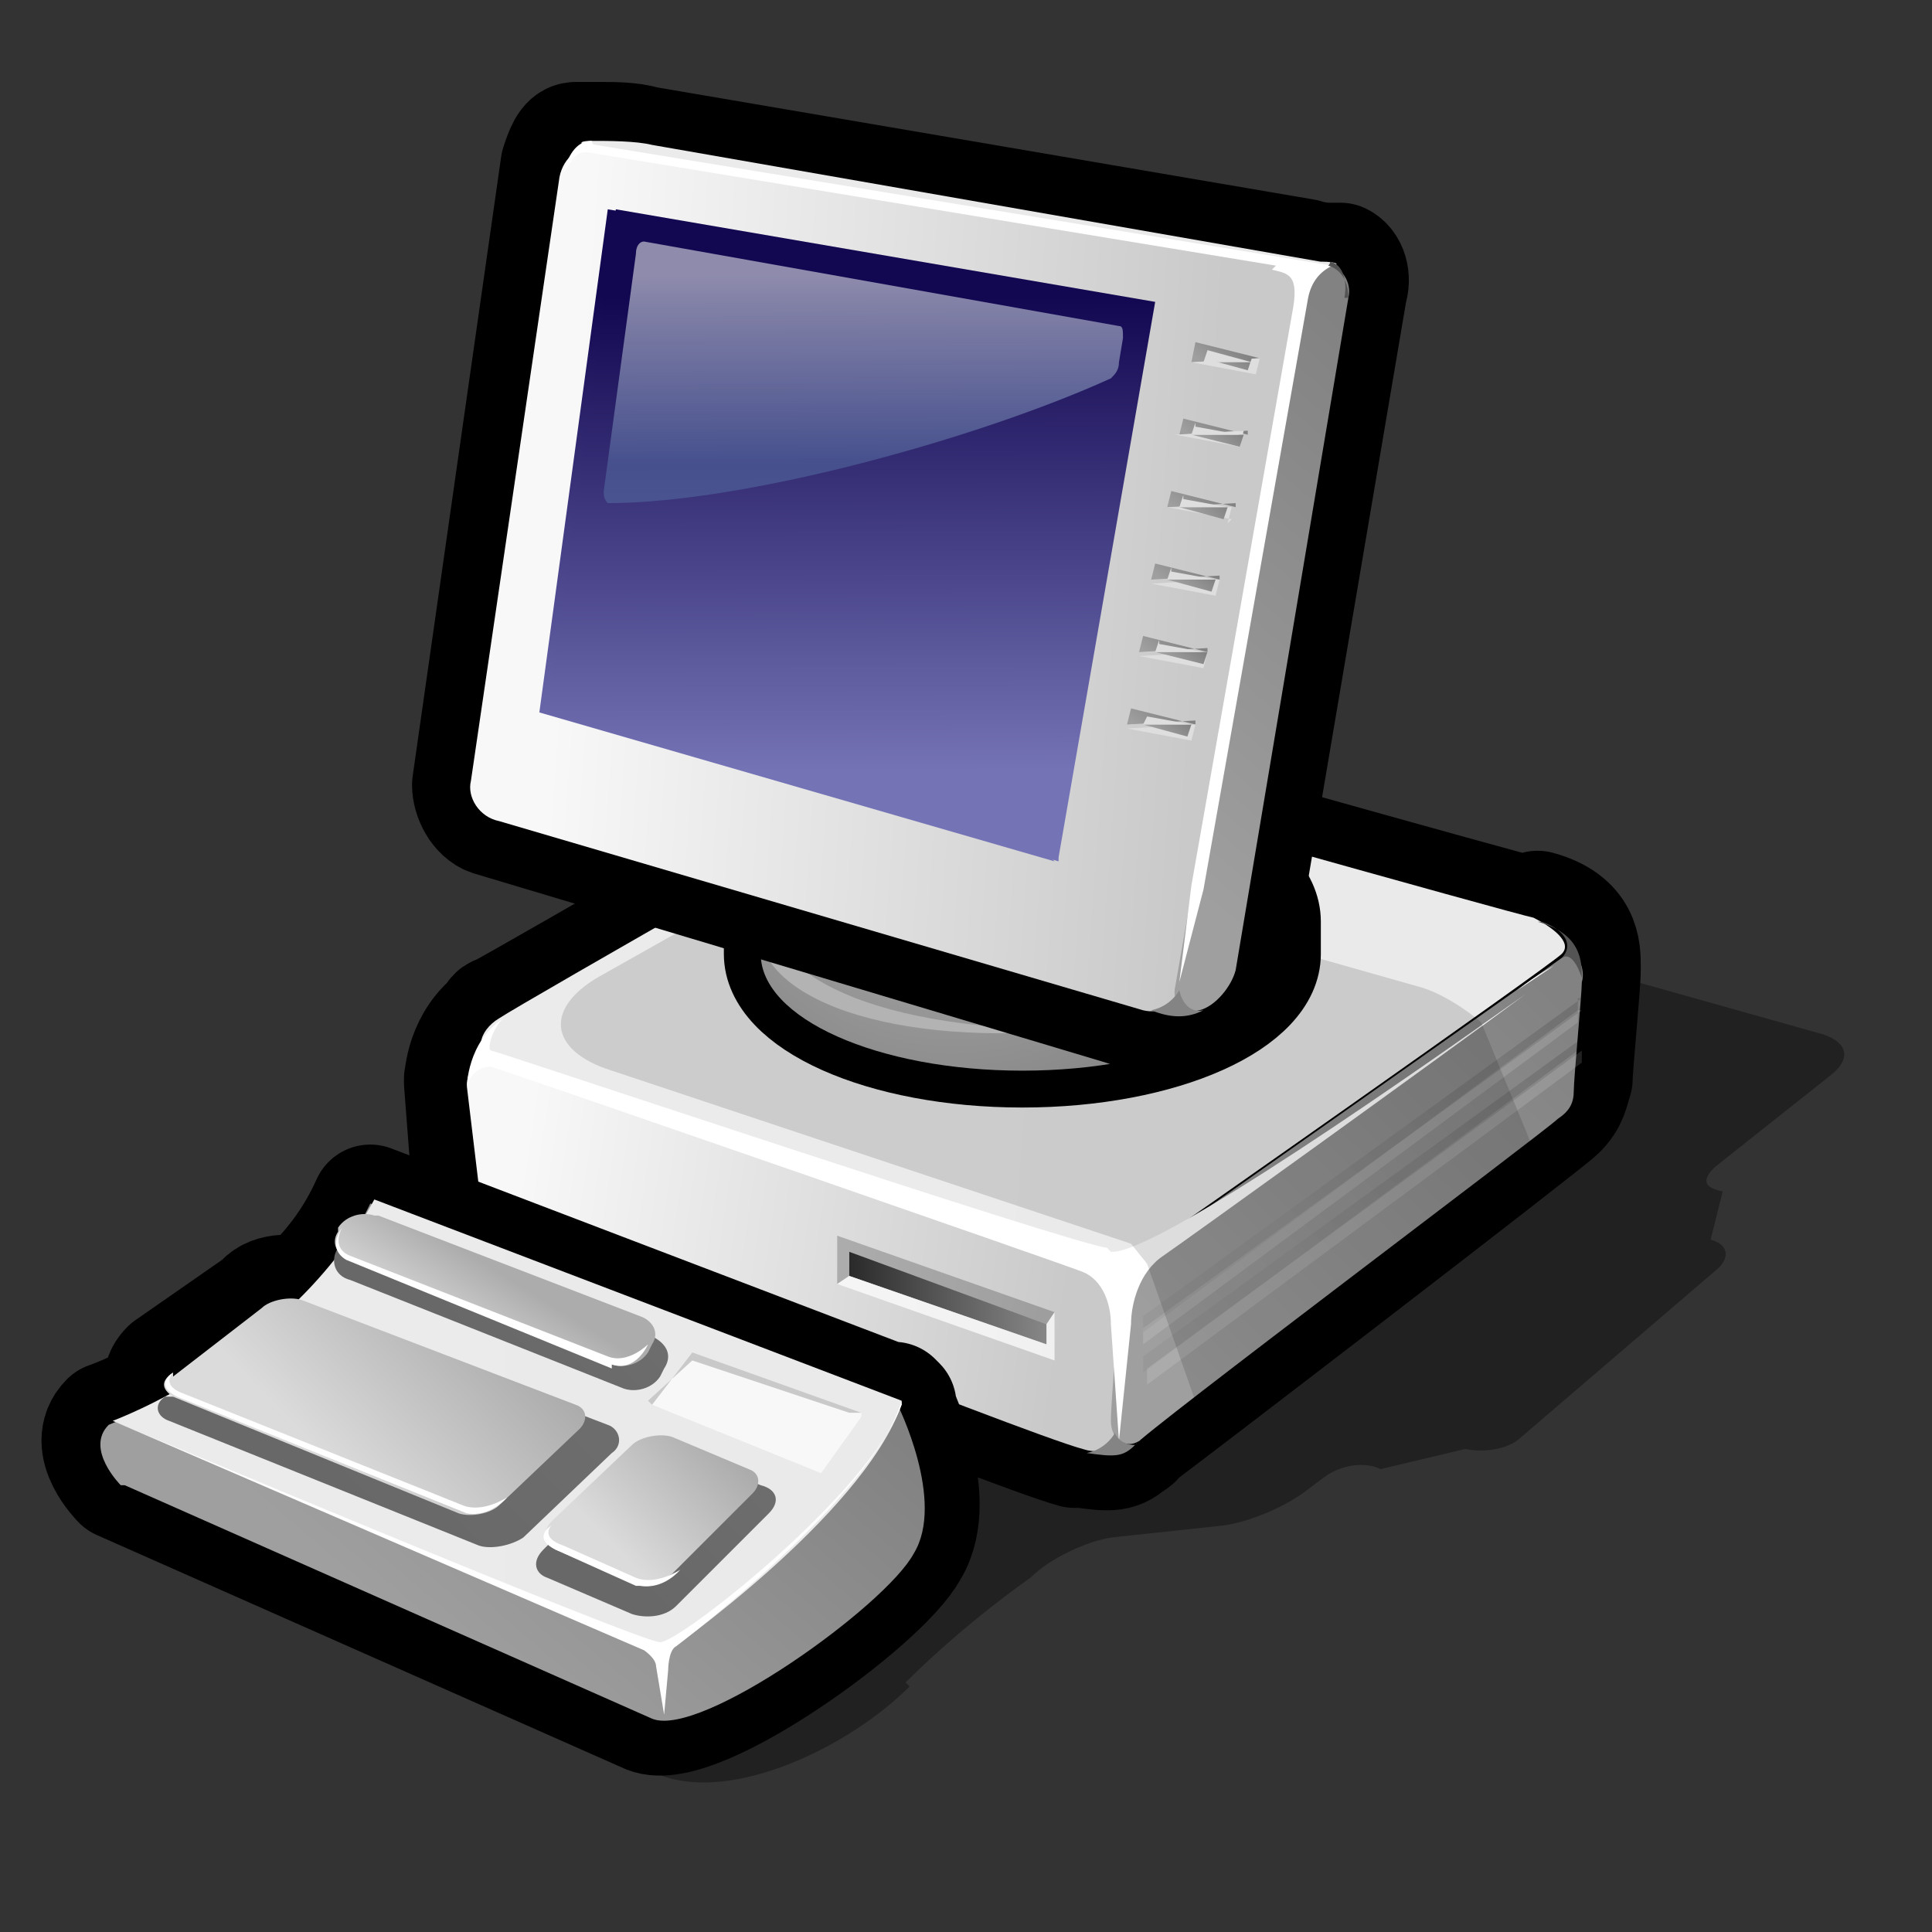 <?xml version="1.0" encoding="iso-8859-1"?>
<!-- Generator: Adobe Illustrator 9.0, SVG Export Plug-In  -->
<!DOCTYPE svg PUBLIC "-//W3C//DTD SVG 20000303 Stylable//EN"   "http://www.w3.org/TR/2000/03/WD-SVG-20000303/DTD/svg-20000303-stylable.dtd">
<svg  width="48pt" height="48pt" viewBox="0 0 48 48" xml:space="preserve">
	<rect x="0" y="0" width="48" height="48" fill="#333333" stroke="none"/>
	<g id="computercase" style="fill-rule:nonzero;clip-rule:nonzero;fill:#FFFFFF;stroke:#000000;stroke-miterlimit:4;">
		<g style="opacity:0.35;">
			<g>
				<path style="fill:#000000;stroke:none;" d="M22.6,41.9c-1.5,1.5-4.4,2.9-6.2,2.2c-1.7-0.8-13.2-5.9-13.2-5.9C2.6,38,2.6,37.4,3.1,37l5.8-4.5c0.5-0.4,1.4-1,1.9-1.4l13.9-10.2c0.5-0.4,1.5-0.6,2.1-0.4l18.5,5.2c0.6,0.2,0.7,0.6,0.2,1l-2.9,2.3c-0.3,0.3-0.3,0.5,0.2,0.6l-0.3,1.2
					c0.4,0.1,0.5,0.4,0.2,0.7l-4.9,4.2c-0.3,0.3-0.9,0.4-1.4,0.3l-2.1,0.5c-0.4-0.2-1-0.1-1.4,0.2l-0.4,0.3c-0.5,0.4-1.4,0.8-2.1,0.9l-2.8,0.3c-0.6,0.1-1.5,0.5-2,1c0,0-1.6,1.1-3.1,2.6z"/>
			</g>
		</g>
		<path style="fill:#000000;stroke-width:2.927;stroke-linecap:round;stroke-linejoin:round;" d="M38.3,22.8c0,0,0,0,0,0c0,0-0.1,0-0.1,0c-0.5-0.1-12.6-3.5-13.2-3.7c-0.6-0.2-1.4-0.2-1.7-0.1C23,19.1,13,24.9,12.4,25.2c-0.1,0-0.1,0.1-0.2,0.2c-0.7,0.6-0.7,1.5-0.7,1.5s0,0,0-0.1c0,0,0,0.1,0,0.1l0.2,2.6c0,0.5,0.1,0.7,0.5,0.9
			c0,0,13,5.2,14.5,5.6c0.1,0,0.1,0,0.2,0c0,0,0,0,0,0c0.7,0.1,0.9,0.1,1.2-0.2c0,0,0.1,0,0.1-0.1c0.3-0.2,10.2-7.8,10.5-8.1c0.3-0.3,0.3-0.5,0.4-0.8c0-0.3,0.2-2.3,0.2-2.7c0,0,0-0.1,0-0.1l0,0c0-0.4,0-1.1-1.1-1.4z M27.6,35.6c0,0,0,0,0,0v0l0,0c0,0,0,0,0,0.1
			c0,0,0-0.1,0-0.1l0,0z M37.9,24.3c0.4-0.3,0.6-0.5,0.6-0.5s-0.3,0.2-0.7,0.5c-0.7,0.5-1.6,1.1-2.6,1.9c1.7-1.2,3.2-2.2,3.6-2.5c-0.1,0.1-0.4,0.3-0.9,0.6z"/>
		<linearGradient id="aigrd1" gradientUnits="userSpaceOnUse" x1="13.387" y1="26.144" x2="39.688" y2="26.144" gradientTransform="matrix(0.997 7.730000e-002 -7.730000e-002 0.997 1.203 -3.004)">
			<stop  offset="0" style="stop-color:#EBEBEB"/>
			<stop  offset="1" style="stop-color:#EAEAEA"/>
		</linearGradient>
		<path style="fill:url(#aigrd1);stroke:none;" d="M25,19.2c-0.6-0.2-1.4-0.2-1.7-0.1C23,19.2,13,24.9,12.4,25.3c-0.5,0.3-0.7,0.9,0,1.2c0.7,0.2,13.8,4.5,14.3,4.6c0.6,0.2,1.5,0.2,1.8-0.1c0.3-0.2,10-7,10.3-7.3c0.3-0.3-0.3-0.7-0.7-0.9c-0.5-0.1-12.6-3.5-13.2-3.7z"/>
		<linearGradient id="aigrd2" gradientUnits="userSpaceOnUse" x1="14.073" y1="32.205" x2="27.986" y2="33.207" gradientTransform="matrix(0.997 7.730000e-002 -7.730000e-002 0.997 1.203 -3.004)">
			<stop  offset="0" style="stop-color:#F8F8F8"/>
			<stop  offset="1" style="stop-color:#C9C9C9"/>
		</linearGradient>
		<path style="fill:url(#aigrd2);stroke:none;" d="M11.6,27c0-0.5,0.3-0.8,0.7-0.7c0.3,0.1,14.4,4.7,14.9,5.1c0.5,0.3,0.8,0.5,0.8,0.9c0,0.4-0.2,2.7-0.2,3.1c0,0.4-0.3,0.8-0.9,0.6c-1.5-0.4-14.5-5.6-14.5-5.6c-0.4-0.2-0.5-0.4-0.5-0.9L11.6,27z"/>
		<linearGradient id="aigrd3" gradientUnits="userSpaceOnUse" x1="30.714" y1="34.671" x2="39.295" y2="24.568" gradientTransform="matrix(0.997 7.730000e-002 -7.730000e-002 0.997 1.203 -3.004)">
			<stop  offset="0" style="stop-color:#9F9F9F"/>
			<stop  offset="1" style="stop-color:#828282"/>
		</linearGradient>
		<path style="fill:url(#aigrd3);stroke:none;" d="M28.3,35.8c-0.3,0.2-0.7,0-0.7-0.5c0-0.5,0.2-2.7,0.2-3.1c0-0.4,0.2-0.8,0.5-1c0.3-0.2,10.1-7.1,10.5-7.4c0.4-0.3,0.6,0.3,0.5,0.6c0,0.3-0.2,2.4-0.2,2.7c0,0.3-0.1,0.5-0.4,0.7c-0.3,0.3-10.3,7.8-10.5,8.1z"/>
		<g style="stroke:none;">
			<path d="M27.5,31c-0.9-0.1-15.2-4.9-15.3-4.9c-0.1,0,0-0.5,0.3-0.8c-0.9,0.6-0.9,1.7-0.9,1.7s0.1-0.5,0.6-0.5c1.8,0.6,14.2,4.9,14.7,5.1c0.5,0.2,0.7,0.8,0.7,1.3l0.2,2.9l0.3-2.9c0-0.5,0.2-1.3,0.8-1.7c0.3-0.2,6.7-4.8,9-6.5c-2.4,1.7-9.2,6.5-10.3,6.4z"/>
			<path d="M37.7,24.6c0.5-0.4,0.9-0.6,0.9-0.6s-0.3,0.2-0.9,0.6z"/>
		</g>
		<path style="fill:#848484;stroke:none;" d="M28.2,35.9c-0.3,0.3-0.5,0.3-1.2,0.2c0.5-0.1,0.7-0.5,0.7-0.5s0.1,0.3,0.5,0.3z"/>
		<path style="fill:#545454;stroke:none;" d="M38.3,22.9c0.6,0.2,0.8,0.6,0.5,0.9c0.3-0.2,0.5,0.5,0.5,0.5c0-0.4,0-1.1-1.1-1.4z"/>
		<linearGradient id="aigrd4" gradientUnits="userSpaceOnUse" x1="21.11" y1="32.287" x2="26.002" y2="32.287">
			<stop  offset="0" style="stop-color:#2A2A2A"/>
			<stop  offset="0.474" style="stop-color:#585858"/>
			<stop  offset="1" style="stop-color:#878787"/>
		</linearGradient>
		<path style="fill:url(#aigrd4);stroke:none;" d="M21.1,31.1v0.6l4.9,1.7v-0.5l-4.9-1.8z"/>
		<path style="opacity:0.22;fill:#000000;stroke:none;" d="M21.1,31.7l-0.3,0.2v-1.2l5.4,1.9L26,32.9l-4.9-1.8v0.6z"/>
		<path style="opacity:0.72;stroke:none;" d="M26.2,33.8v-1.2L26,32.9v0.5l-4.9-1.7l-0.3,0.2l5.4,1.9z"/>
		<linearGradient id="aigrd5" gradientUnits="userSpaceOnUse" x1="36.438" y1="25.446" x2="32.954" y2="31.968">
			<stop  offset="0" style="stop-color:#FFFFFF"/>
			<stop  offset="1" style="stop-color:#FFFFFF"/>
		</linearGradient>
		<path style="opacity:0.13;fill:url(#aigrd5);stroke:none;" d="M39.3,26.1L28.5,34v0.4l10.8-8l0-0.3z"/>
		<linearGradient id="aigrd6" gradientUnits="userSpaceOnUse" x1="36.438" y1="24.493" x2="32.954" y2="31.015">
			<stop  offset="0" style="stop-color:#FFFFFF"/>
			<stop  offset="1" style="stop-color:#FFFFFF"/>
		</linearGradient>
		<path style="opacity:0.13;fill:url(#aigrd6);stroke:none;" d="M39.3,25.1l-10.9,7.9v0.4l10.8-8l0-0.3z"/>
		<linearGradient id="aigrd7" gradientUnits="userSpaceOnUse" x1="36.44" y1="25.139" x2="32.954" y2="31.661">
			<stop  offset="0" style="stop-color:#000000"/>
			<stop  offset="1" style="stop-color:#6A6A6A"/>
		</linearGradient>
		<path style="opacity:0.13;fill:url(#aigrd7);stroke:none;" d="M39.3,25.8l-10.9,7.9v0.4l10.8-8l0-0.3z"/>
		<linearGradient id="aigrd8" gradientUnits="userSpaceOnUse" x1="36.44" y1="24.186" x2="32.954" y2="30.708">
			<stop  offset="0" style="stop-color:#000000"/>
			<stop  offset="1" style="stop-color:#6A6A6A"/>
		</linearGradient>
		<path style="opacity:0.13;fill:url(#aigrd8);stroke:none;" d="M39.3,24.8l-10.9,7.9v0.4l10.8-8l0-0.3z"/>
	</g>
	<g id="keyboard" style="fill-rule:nonzero;clip-rule:nonzero;fill:#FFFFFF;stroke:#000000;stroke-miterlimit:4;">
		<linearGradient id="aigrd9" gradientUnits="userSpaceOnUse" x1="10.245" y1="39.307" x2="18.508" y2="31.209">
			<stop  offset="0" style="stop-color:#DBDBDB"/>
			<stop  offset="1" style="stop-color:#ACACAC"/>
		</linearGradient>
		<path style="fill:url(#aigrd9);stroke-width:2.927;stroke-linecap:round;stroke-linejoin:round;" d="M22.3,34.9l-13.1-5c-0.4,0.9-1,1.7-1.7,2.3l0,0c-0.3-0.1-0.8-0.1-1,0.2L4.2,34c-0.2,0.2-0.2,0.4,0,0.6l0,0c-0.9,0.5-1.5,0.7-1.5,0.7C2.1,35.9,3,36.8,3,36.8l13.1,5.8c1.2,0.5,5.8-2.8,6.5-4.1c0.8-1.3-0.4-3.7-0.4-3.7z"/>
		<linearGradient id="aigrd10" gradientUnits="userSpaceOnUse" x1="9.89" y1="40.303" x2="17.351" y2="31.518">
			<stop  offset="0" style="stop-color:#9F9F9F"/>
			<stop  offset="1" style="stop-color:#828282"/>
		</linearGradient>
		<path style="fill:url(#aigrd10);stroke:none;" d="M3.1,36.9l13.1,5.8c1.2,0.5,5.8-2.8,6.5-4.1c0.8-1.3-0.4-3.7-0.4-3.7l-13.1-5c-1.7,3.6-6.5,5.5-6.5,5.5c-0.6,0.6,0.3,1.5,0.3,1.5z"/>
		<linearGradient id="aigrd11" gradientUnits="userSpaceOnUse" x1="2.765" y1="35.448" x2="22.362" y2="35.448">
			<stop  offset="0" style="stop-color:#EBEBEB"/>
			<stop  offset="1" style="stop-color:#EAEAEA"/>
		</linearGradient>
		<path style="fill:url(#aigrd11);stroke:none;" d="M22.4,34.9c-1,2.8-5.9,6.2-5.9,6.2L2.8,35.3c0,0,4.4-1.6,6.5-5.5l13.1,5z"/>
		<path style="stroke:none;" d="M22.4,34.9c-0.8,2.2-5.5,5.9-6,5.9c-0.5,0-13.6-5.5-13.6-5.5L16,41c0,0,0.3,0.2,0.3,0.4l0.2,1.2l0.1-1.1c0,0,0-0.5,0.2-0.6c0,0,4.9-3.7,5.6-6.1z"/>
		<g>
			<linearGradient id="aigrd12" gradientUnits="userSpaceOnUse" x1="8.137" y1="36.924" x2="12.259" y2="32.884">
				<stop  offset="0" style="stop-color:#686868"/>
				<stop  offset="1" style="stop-color:#6D6D6D"/>
			</linearGradient>
			<path style="fill:url(#aigrd12);stroke:none;" d="M4.1,34.7c-0.3,0.2-0.2,0.5,0.1,0.6l7.7,3.1c0.3,0.1,0.8,0,1.1-0.2l2.2-2.1c0.3-0.2,0.2-0.6-0.1-0.7l-7.3-2.8c-0.3-0.1-0.8-0.1-1.1,0.2l-2.4,1.9z"/>
		</g>
		<g>
			<linearGradient id="aigrd13" gradientUnits="userSpaceOnUse" x1="7.979" y1="36.095" x2="11.789" y2="32.361">
				<stop  offset="0" style="stop-color:#DBDBDB"/>
				<stop  offset="1" style="stop-color:#ACACAC"/>
			</linearGradient>
			<path style="fill:url(#aigrd13);stroke:none;" d="M4.3,34.1C4,34.3,4,34.5,4.3,34.7l7.1,2.9c0.3,0.1,0.8,0,1-0.2l2-1.9c0.2-0.2,0.2-0.5-0.1-0.6l-6.8-2.6c-0.3-0.1-0.8,0-1,0.2l-2.2,1.7z"/>
		</g>
		<g>
			<linearGradient id="aigrd14" gradientUnits="userSpaceOnUse" x1="15.278" y1="39.133" x2="18.241" y2="36.228">
				<stop  offset="0" style="stop-color:#686868"/>
				<stop  offset="1" style="stop-color:#6D6D6D"/>
			</linearGradient>
			<path style="fill:url(#aigrd14);stroke:none;" d="M16.8,36.1c-0.3-0.1-0.8,0-1.1,0.2l-2.2,2.2c-0.3,0.3-0.2,0.6,0.1,0.7l2.1,0.9c0.3,0.1,0.8,0.1,1.1-0.2l2.3-2.3c0.3-0.3,0.2-0.6-0.2-0.7l-2.2-0.9z"/>
		</g>
		<g>
			<linearGradient id="aigrd15" gradientUnits="userSpaceOnUse" x1="15.277" y1="38.442" x2="17.895" y2="35.877">
				<stop  offset="0" style="stop-color:#DBDBDB"/>
				<stop  offset="1" style="stop-color:#ACACAC"/>
			</linearGradient>
			<path style="fill:url(#aigrd15);stroke:none;" d="M16.7,35.7c-0.3-0.1-0.8,0-1,0.2l-2,1.9c-0.2,0.2-0.2,0.5,0.1,0.7l1.9,0.8c0.3,0.1,0.7,0,1-0.2l2-2c0.2-0.2,0.2-0.5-0.1-0.6l-1.9-0.8z"/>
		</g>
		<g>
			<linearGradient id="aigrd16" gradientUnits="userSpaceOnUse" x1="11.529" y1="33.299" x2="13.897" y2="30.978">
				<stop  offset="0" style="stop-color:#686868"/>
				<stop  offset="1" style="stop-color:#6D6D6D"/>
			</linearGradient>
			<path style="fill:url(#aigrd16);stroke:none;" d="M9.3,30.6c-0.3-0.1-0.7,0-0.9,0.3l0,0.1c-0.2,0.3-0.1,0.7,0.3,0.8l6.8,2.7c0.3,0.1,0.7,0,0.9-0.3l0.1-0.2c0.2-0.3,0.1-0.6-0.3-0.8l-6.9-2.6z"/>
		</g>
		<g>
			<linearGradient id="aigrd17" gradientUnits="userSpaceOnUse" x1="11.327" y1="33.473" x2="12.463" y2="31.645">
				<stop  offset="0" style="stop-color:#DBDBDB"/>
				<stop  offset="1" style="stop-color:#ACACAC"/>
			</linearGradient>
			<path style="fill:url(#aigrd17);stroke:none;" d="M9.3,30.2c-0.3-0.1-0.7,0-0.9,0.3l0,0.1c-0.2,0.3,0,0.6,0.3,0.7l6.5,2.6c0.3,0.1,0.7,0,0.9-0.3l0.1-0.2c0.2-0.3,0-0.6-0.3-0.7l-6.5-2.5z"/>
		</g>
		<path style="fill:#F8F8F8;stroke:none;" d="M21.4,35.2l-1,1.4l-4.2-1.7l1-1.3l4.2,1.5z"/>
		<path style="fill:#C9C9C9;stroke:none;" d="M16.2,34.9l1-1.3l4.2,1.5l-0.3,0l-3.9-1.3l-1.1,1z"/>
		<path style="stroke:none;" d="M15.2,34l-6.6-2.7c-0.5-0.3-0.1-0.8-0.1-0.8S8.2,31,8.7,31.2l6.4,2.5c0.5,0.2,1-0.3,1-0.3s-0.3,0.7-0.9,0.5z"/>
		<path style="stroke:none;" d="M11.6,37.6l-7.2-2.9c-0.6-0.3-0.1-0.6-0.1-0.6S4,34.4,4.5,34.6l7,2.8c0.5,0.2,1.1-0.2,1.1-0.2s-0.4,0.5-1,0.4z"/>
		<path style="stroke:none;" d="M15.8,39.4l-2-0.9c-0.6-0.3-0.1-0.6-0.1-0.6s-0.3,0.3,0.3,0.5l1.8,0.8c0.5,0.2,1.1-0.2,1.1-0.2s-0.4,0.5-1,0.4z"/>
	</g>
	<g id="monitor" style="fill-rule:nonzero;clip-rule:nonzero;fill:#DEDEDE;stroke:#000000;stroke-miterlimit:4;">
		<g style="opacity:0.45;">
			<path style="opacity:0.3;fill:#000000;stroke:none;" d="M24.5,21.4c-1.6-0.5-4.1-0.2-5.6,0.6L15,24.2c-1.5,0.8-1.4,1.9,0.2,2.4l12.9,4.3l0.4,0.5l1.3,3.7l8.4-6.3l-1.4-3.4c0,0-0.8-0.7-1.6-0.9l-10.6-3z"/>
		</g>
		<radialGradient id="aigrd18" cx="23.683" cy="19.911" r="7.836" fx="23.683" fy="19.911" gradientUnits="userSpaceOnUse">
			<stop  offset="0" style="stop-color:#B6B6B6"/>
			<stop  offset="1" style="stop-color:#878787"/>
		</radialGradient>
		<path style="fill:url(#aigrd18);stroke-width:1.832;stroke-linecap:round;stroke-linejoin:round;" d="M25.4,20c-3.6,0-6.5,1.3-6.5,2.9v0.8c0,1.6,2.9,2.9,6.5,2.9c3.6,0,6.5-1.3,6.5-2.9v-0.8c0-1.6-2.9-2.9-6.5-2.9z"/>
		<path style="fill:url(#aigrd18);stroke:none;" d="M25.4,20c-3.6,0-6.5,1.3-6.5,2.9v0.8c0,1.6,2.9,2.9,6.5,2.9c3.6,0,6.5-1.3,6.5-2.9v-0.8c0-1.6-2.9-2.9-6.5-2.9z"/>
		<path style="fill:#B3B3B3;stroke:none;" d="M18.9,22.5c0.2,1.2,1.6,3,7.6,3.1c-4.6,0.4-8.2-0.9-7.6-3.1z"/>
		<g>
			<path style="fill:#000000;stroke:none;" d="M33.5,7.2c0.1-0.3,0-0.6-0.2-0.7c-0.2,0-0.3,0-0.3,0c0,0,0,0,0,0c0,0-0.3,0-0.6-0.1L16,3.6c-0.3-0.1-0.8-0.1-1-0.1c-0.2,0-0.5,0-0.7,0c-0.2,0-0.3,0.3-0.4,0.6l-2.2,15.4c0,0.3,0.2,0.7,0.5,0.8L27.9,25c0.3,0.1,0.6,0.2,0.6,0.2s0,0,0,0
				c0,0,0.1,0,0.3,0.1c0.2,0,0.4,0.1,0.4,0c0.1,0,0.2-0.1,0.3-0.1c0.1,0,0.3-0.1,0.3-0.1s0.2,0,0.3-0.1c0.2,0,0.4-0.4,0.5-0.7l2.9-17.1z"/>
			<path style="fill:none;stroke-width:2.927;stroke-linecap:round;stroke-linejoin:round;" d="M33.5,7.2c0.1-0.3,0-0.6-0.2-0.7c-0.2,0-0.3,0-0.3,0c0,0,0,0,0,0c0,0-0.3,0-0.6-0.1L16,3.6c-0.3-0.1-0.8-0.1-1-0.1c-0.2,0-0.5,0-0.7,0c-0.2,0-0.3,0.3-0.4,0.6l-2.2,15.4c0,0.3,0.2,0.7,0.5,0.8L27.9,25c0.3,0.1,0.6,0.2,0.6,0.2s0,0,0,0
				c0,0,0.1,0,0.3,0.1c0.2,0,0.4,0.1,0.4,0c0.1,0,0.2-0.1,0.3-0.1c0.1,0,0.3-0.1,0.3-0.1s0.2,0,0.3-0.1c0.2,0,0.4-0.4,0.5-0.7l2.9-17.1z"/>
		</g>
		<g>
			<linearGradient id="aigrd20" gradientUnits="userSpaceOnUse" x1="14.011" y1="13.84" x2="29.891" y2="14.984">
				<stop  offset="0" style="stop-color:#F8F8F8"/>
				<stop  offset="1" style="stop-color:#C9C9C9"/>
			</linearGradient>
			<path style="fill:url(#aigrd20);stroke:none;" d="M14.8,3.7c-0.4-0.1-0.8,0.2-0.9,0.7l-2.2,15c-0.1,0.4,0.2,0.9,0.7,1l16,4.7c0.4,0.1,0.8-0.1,0.9-0.6l3-17.1C32.3,7,32,6.6,31.6,6.5L14.8,3.7z"/>
		</g>
		<g>
			<linearGradient id="aigrd21" gradientUnits="userSpaceOnUse" x1="27.521" y1="20.447" x2="36.129" y2="10.314">
				<stop  offset="0" style="stop-color:#9F9F9F"/>
				<stop  offset="1" style="stop-color:#828282"/>
			</linearGradient>
			<path style="fill:url(#aigrd21);stroke:none;" d="M30.7,24.1c-0.1,0.4-0.5,0.9-0.9,1c-0.4,0.1-0.7-0.2-0.6-0.6l3-17.1C32.3,7,32.7,6.6,33,6.6s0.6,0.4,0.5,0.8l-2.8,16.7z"/>
		</g>
		<g>
			<linearGradient id="aigrd22" gradientUnits="userSpaceOnUse" x1="14.7" y1="5.077" x2="33.023" y2="5.077">
				<stop  offset="0" style="stop-color:#EBEBEB"/>
				<stop  offset="1" style="stop-color:#EAEAEA"/>
			</linearGradient>
			<path style="fill:url(#aigrd22);stroke:none;" d="M16.2,3.6c-0.4-0.1-1.1-0.1-1.5-0.1c-0.4,0-0.3,0.1,0.1,0.2l16.8,2.8C32,6.6,32.7,6.6,33,6.6s0.3-0.1-0.2-0.1L16.2,3.6z"/>
		</g>
		<path style="fill:#848484;stroke:none;" d="M29.9,25.1c-0.4,0.2-0.8,0.2-1.3,0c0.5-0.1,0.7-0.5,0.7-0.5s0.1,0.6,0.6,0.5z"/>
		<path style="fill:#FFFFFF;stroke:none;" d="M31.6,6.7c0.4,0.1,0.7,0.1,0.5,1.1L29.6,22l-0.3,2.4l0.6-2.3l2.6-14.7c0.1-0.5,0.4-0.7,0.6-0.8l-18.3-3c-0.1,0-0.1-0.1-0.1-0.1c-0.4,0-0.6,0.4-0.7,0.8c0.2-0.3,0.3-0.6,0.7-0.5l17,2.8z"/>
		<path style="fill:#545454;stroke:none;" d="M33.5,7.4c0-0.7-0.5-0.8-0.5-0.8s0.1-0.1,0-0.1c0.3,0,0.5,0.4,0.4,0.9z"/>
		<g>
			<linearGradient id="aigrd23" gradientUnits="userSpaceOnUse" x1="21.178" y1="7.12" x2="21.178" y2="18.891" gradientTransform="matrix(1 -2.300000e-003 2.300000e-003 1 -0.25 0.271)">
				<stop  offset="0" style="stop-color:#120751"/>
				<stop  offset="1" style="stop-color:#7473B5"/>
			</linearGradient>
			<path style="fill:url(#aigrd23);stroke:none;" d="M26.2,21.4l-12.8-3.7l1.7-12.5l13.4,2.3l-2.4,13.8z"/>
			<linearGradient id="aigrd24" gradientUnits="userSpaceOnUse" x1="21.347" y1="7.164" x2="21.347" y2="18.933" gradientTransform="matrix(1 -2.300000e-003 2.300000e-003 1 -0.25 0.271)">
				<stop  offset="0" style="stop-color:#120751"/>
				<stop  offset="1" style="stop-color:#7473B5"/>
			</linearGradient>
			<path style="fill:url(#aigrd24);stroke:none;" d="M26.3,21.4l-12.7-3.7l1.7-12.5l13.4,2.3l-2.4,13.8z"/>
			<g>
				<linearGradient id="aigrd25" gradientUnits="userSpaceOnUse" x1="21.681" y1="6.627" x2="21.681" y2="11.332" gradientTransform="matrix(1 -2.300000e-003 2.300000e-003 1 -0.25 0.271)">
					<stop  offset="0" style="stop-color:#E7EBEF"/>
					<stop  offset="1" style="stop-color:#52699F"/>
				</linearGradient>
				<path style="opacity:0.58;fill:url(#aigrd25);stroke:none;" d="M16,6c-0.1,0-0.2,0.1-0.2,0.3L15,12.2c0,0.1,0,0.2,0.1,0.3c3.4,0,9.2-1.6,12.5-3.1c0.1-0.1,0.2-0.2,0.2-0.4l0.1-0.6c0-0.2,0-0.3-0.1-0.3L16,6z"/>
			</g>
			<g>
			</g>
		</g>
		<g style="stroke:none;">
			<g>
				<g>
					<g>
						<linearGradient id="aigrd26" gradientUnits="userSpaceOnUse" x1="28.547" y1="18.311" x2="29.148" y2="17.604">
							<stop  offset="0" style="stop-color:#9F9F9F"/>
							<stop  offset="1" style="stop-color:#828282"/>
						</linearGradient>
						<path style="fill:url(#aigrd26);" d="M29.7,18l-1.6-0.4l-0.1,0.4l1.7-0.1z"/>
						<path d="M29.6,18.4l0.1-0.4l-1.7,0.1l1.6,0.3z"/>
					</g>
					<g>
						<linearGradient id="aigrd27" gradientUnits="userSpaceOnUse" x1="28.852" y1="16.492" x2="29.453" y2="15.784">
							<stop  offset="0" style="stop-color:#9F9F9F"/>
							<stop  offset="1" style="stop-color:#828282"/>
						</linearGradient>
						<path style="fill:url(#aigrd27);" d="M30,16.2l-1.6-0.4l-0.1,0.4l1.7-0.1z"/>
						<path d="M29.9,16.6l0.1-0.4l-1.7,0.1l1.6,0.3z"/>
					</g>
					<g>
						<linearGradient id="aigrd28" gradientUnits="userSpaceOnUse" x1="29.159" y1="14.673" x2="29.76" y2="13.966">
							<stop  offset="0" style="stop-color:#9F9F9F"/>
							<stop  offset="1" style="stop-color:#828282"/>
						</linearGradient>
						<path style="fill:url(#aigrd28);" d="M30.3,14.4L28.7,14l-0.1,0.4l1.7-0.1z"/>
						<path d="M30.2,14.8l0.1-0.4l-1.7,0.1l1.6,0.3z"/>
					</g>
					<g>
						<linearGradient id="aigrd29" gradientUnits="userSpaceOnUse" x1="29.466" y1="12.853" x2="30.066" y2="12.147">
							<stop  offset="0" style="stop-color:#9F9F9F"/>
							<stop  offset="1" style="stop-color:#828282"/>
						</linearGradient>
						<path style="fill:url(#aigrd29);" d="M30.7,12.6l-1.6-0.4L29,12.6l1.7-0.1z"/>
						<path d="M30.5,13l0.1-0.4L29,12.6l1.6,0.3z"/>
					</g>
					<g>
						<linearGradient id="aigrd30" gradientUnits="userSpaceOnUse" x1="29.773" y1="11.034" x2="30.372" y2="10.328">
							<stop  offset="0" style="stop-color:#9F9F9F"/>
							<stop  offset="1" style="stop-color:#828282"/>
						</linearGradient>
						<path style="fill:url(#aigrd30);" d="M31,10.8l-1.6-0.4l-0.1,0.4l1.7-0.1z"/>
						<path d="M30.8,11.1l0.1-0.4l-1.7,0.1l1.6,0.3z"/>
					</g>
					<g>
						<linearGradient id="aigrd31" gradientUnits="userSpaceOnUse" x1="30.078" y1="9.214" x2="30.678" y2="8.508">
							<stop  offset="0" style="stop-color:#9F9F9F"/>
							<stop  offset="1" style="stop-color:#828282"/>
						</linearGradient>
						<path style="fill:url(#aigrd31);" d="M31.3,8.9l-1.6-0.4L29.6,9l1.7-0.1z"/>
						<path d="M31.2,9.3l0.1-0.4L29.6,9l1.6,0.3z"/>
					</g>
				</g>
			</g>
			<g>
				<g>
					<g>
						<linearGradient id="aigrd32" gradientUnits="userSpaceOnUse" x1="30.365" y1="9.193" x2="30.797" y2="8.685">
							<stop  offset="0" style="stop-color:#9F9F9F"/>
							<stop  offset="1" style="stop-color:#828282"/>
						</linearGradient>
						<path style="fill:url(#aigrd32);" d="M29.9,8.9l1.1,0.3l0.1-0.3l-1.2,0z"/>
						<path d="M30,8.7l-0.1,0.3l1.2,0L30,8.7z"/>
					</g>
					<g>
						<linearGradient id="aigrd33" gradientUnits="userSpaceOnUse" x1="30.066" y1="11.013" x2="30.498" y2="10.505">
							<stop  offset="0" style="stop-color:#9F9F9F"/>
							<stop  offset="1" style="stop-color:#828282"/>
						</linearGradient>
						<path style="fill:url(#aigrd33);" d="M29.6,10.8l1.2,0.3l0.1-0.3l-1.2,0z"/>
						<path d="M29.7,10.5l-0.1,0.3l1.2,0l-1.1-0.2z"/>
					</g>
					<g>
						<linearGradient id="aigrd34" gradientUnits="userSpaceOnUse" x1="29.77" y1="12.834" x2="30.201" y2="12.325">
							<stop  offset="0" style="stop-color:#9F9F9F"/>
							<stop  offset="1" style="stop-color:#828282"/>
						</linearGradient>
						<path style="fill:url(#aigrd34);" d="M29.3,12.6l1.1,0.3l0.1-0.3l-1.2,0z"/>
						<path d="M29.4,12.3l-0.1,0.3l1.2,0l-1.1-0.2z"/>
					</g>
					<g>
						<linearGradient id="aigrd35" gradientUnits="userSpaceOnUse" x1="29.471" y1="14.653" x2="29.903" y2="14.145">
							<stop  offset="0" style="stop-color:#9F9F9F"/>
							<stop  offset="1" style="stop-color:#828282"/>
						</linearGradient>
						<path style="fill:url(#aigrd35);" d="M29,14.4l1.1,0.3l0.1-0.3l-1.2,0z"/>
						<path d="M29.1,14.1L29,14.4l1.2,0l-1.1-0.2z"/>
					</g>
					<g>
						<linearGradient id="aigrd36" gradientUnits="userSpaceOnUse" x1="29.172" y1="16.474" x2="29.604" y2="15.965">
							<stop  offset="0" style="stop-color:#9F9F9F"/>
							<stop  offset="1" style="stop-color:#828282"/>
						</linearGradient>
						<path style="fill:url(#aigrd36);" d="M28.7,16.2l1.2,0.3l0.1-0.3l-1.2,0z"/>
						<path d="M28.8,15.9l-0.1,0.3l1.2,0l-1.1-0.2z"/>
					</g>
					<g>
						<linearGradient id="aigrd37" gradientUnits="userSpaceOnUse" x1="28.875" y1="18.293" x2="29.307" y2="17.784">
							<stop  offset="0" style="stop-color:#9F9F9F"/>
							<stop  offset="1" style="stop-color:#828282"/>
						</linearGradient>
						<path style="fill:url(#aigrd37);" d="M28.4,18l1.1,0.3l0.1-0.3l-1.2,0z"/>
						<path d="M28.5,17.8L28.4,18l1.2,0l-1.1-0.2z"/>
					</g>
				</g>
			</g>
		</g>
		<path style="fill:none;stroke:none;" d="M48,48H0V0h48v48z"/>
	</g>
	<g id="Layer_x0020_7" style="fill-rule:nonzero;clip-rule:nonzero;stroke:#000000;stroke-miterlimit:4;">
	</g>
</svg>

